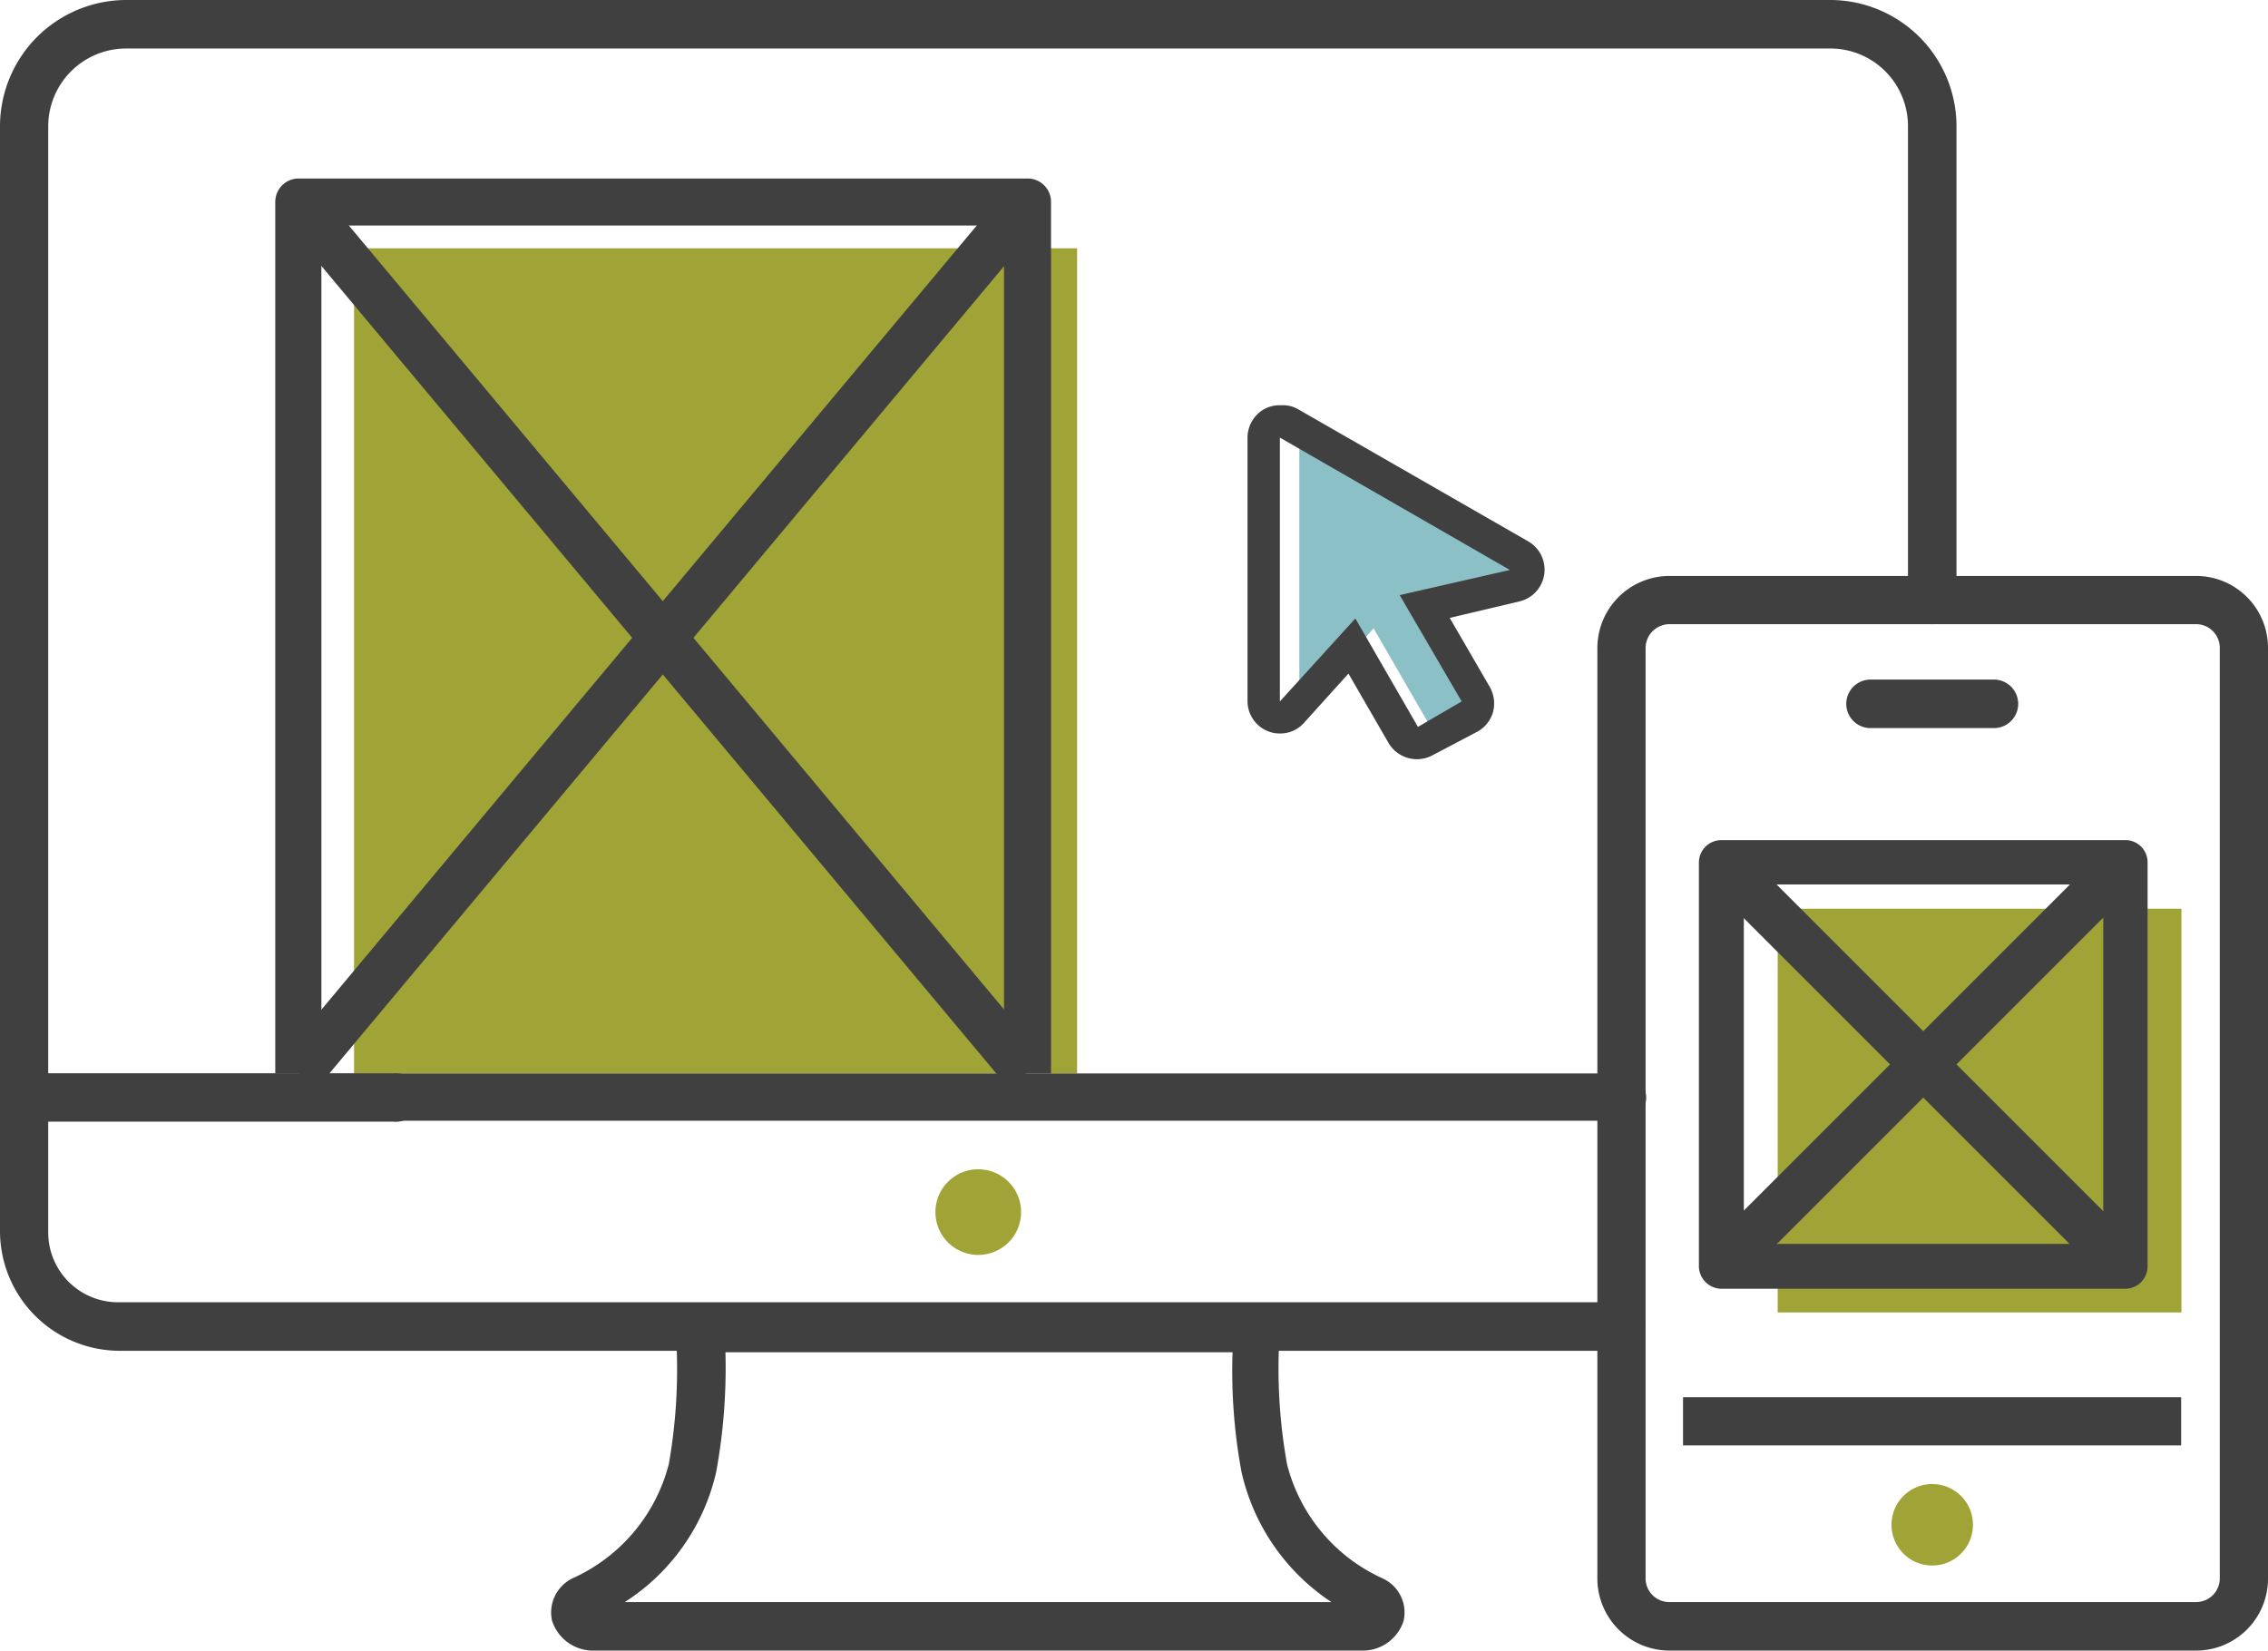 <svg xmlns="http://www.w3.org/2000/svg" width="75.72" height="55.111" viewBox="0 0 75.72 55.111"><g transform="translate(-19.27 -27.58)"><rect width="24.14" height="27.55" transform="translate(31.09 35.87)" fill="#a0a437"/><rect width="13.48" height="13.48" transform="translate(78.62 57.92)" fill="#a0a437"/><path d="M54.36,63.42H52.79V35.11H30V63.42H28.46V34.32a.78.78,0,0,1,.78-.78H53.57a.78.78,0,0,1,.79.78Z" fill="#404041"/><path d="M70.33,46.91l-7.68-4.42v8.83l2.48-2.76,2.09,3.62,1.46-.85-2.07-3.58Z" fill="#8bc0c6"/><path d="M62,42.19l7.68,4.42L66,47.45,68.07,51l-1.46.85-2.09-3.62L62,51V42.19m0-1.08a1.06,1.06,0,0,0-.54.14,1.1,1.1,0,0,0-.54.94V51a1.08,1.08,0,0,0,.7,1,1,1,0,0,0,.38.07,1.06,1.06,0,0,0,.81-.36l1.48-1.64,1.34,2.32a1.1,1.1,0,0,0,1.48.4l1.5-.79a1.09,1.09,0,0,0,.51-.66,1.12,1.12,0,0,0-.11-.82l-1.34-2.31L70,47.66a1.09,1.09,0,0,0,.3-2l-7.68-4.41a1,1,0,0,0-.54-.14Z" fill="#404041"/><path d="M64.72,82.69H39.13a1.44,1.44,0,0,1-1.43-1,1.27,1.27,0,0,1,.7-1.42,5.75,5.75,0,0,0,3.2-3.81A18.25,18.25,0,0,0,41.83,72a.83.83,0,0,1,.21-.62.8.8,0,0,1,.6-.27H61.22a.8.8,0,0,1,.59.27A.79.79,0,0,1,62,72a18,18,0,0,0,.24,4.47,5.73,5.73,0,0,0,3.19,3.81,1.25,1.25,0,0,1,.7,1.42,1.43,1.43,0,0,1-1.41.99ZM40.13,81.07H63.72a7.07,7.07,0,0,1-3-4.34,18.539,18.539,0,0,1-.3-4H43.49a19.3,19.3,0,0,1-.31,4,7,7,0,0,1-3.05,4.34Z" fill="#404041"/><path d="M51.93,69.48a1.43,1.43,0,1,1,1.43-1.43,1.43,1.43,0,0,1-1.43,1.43Z" fill="#a0a437"/><path d="M73.38,72.68H23.21a4,4,0,0,1-3.94-4V64.22a.8.8,0,0,1,.8-.8H32.39a.81.81,0,1,1,0,1.61H20.88v3.7a2.33,2.33,0,0,0,2.33,2.33H73.38a.81.81,0,0,1,0,1.62Z" fill="#404041"/><path d="M73.33,65H20.07a.8.8,0,0,1-.8-.81V31.8a4.22,4.22,0,0,1,4.21-4.22H80.37a4.22,4.22,0,0,1,4.22,4.22V47.61a.81.81,0,1,1-1.62,0V31.8a2.59,2.59,0,0,0-2.6-2.6H23.48a2.6,2.6,0,0,0-2.6,2.6V63.42H73.33a.81.81,0,1,1,0,1.61Z" fill="#404041"/><rect width="16.63" height="1.61" transform="translate(75.46 74.23)" fill="#404041"/><path d="M92.59,82.69H75a2.41,2.41,0,0,1-2.4-2.41V49.21a2.41,2.41,0,0,1,2.4-2.4H92.59a2.4,2.4,0,0,1,2.4,2.4V80.28a2.4,2.4,0,0,1-2.4,2.41ZM75,48.42a.8.8,0,0,0-.79.79V80.28a.79.79,0,0,0,.79.79H92.59a.79.79,0,0,0,.79-.79V49.21a.79.79,0,0,0-.79-.79Z" fill="#404041"/><path d="M83.78,79.85a1.36,1.36,0,1,1,1.36-1.36A1.36,1.36,0,0,1,83.78,79.85Z" fill="#a0a437"/><path d="M85.84,51.89H81.72a.81.81,0,0,1,0-1.62h4.12a.81.81,0,0,1,0,1.62Z" fill="#404041"/><path d="M90.22,70.61H76.74a.76.76,0,0,1-.75-.75V56.38a.75.75,0,0,1,.75-.75H90.22a.74.74,0,0,1,.75.75V69.86A.75.75,0,0,1,90.22,70.61Zm-12.73-1.5h12v-12h-12Z" fill="#404041"/><rect width="1.57" height="37.92" transform="matrix(0.767, -0.641, 0.641, 0.767, 28.638, 34.83)" fill="#404041"/><rect width="37.92" height="1.57" transform="matrix(0.641, -0.767, 0.767, 0.641, 28.644, 62.914)" fill="#404041"/><rect width="1.57" height="19.06" transform="translate(76.185 56.933) rotate(-45)" fill="#404041"/><rect width="19.06" height="1.57" transform="translate(76.185 69.303) rotate(-45)" fill="#404041"/></g></svg>